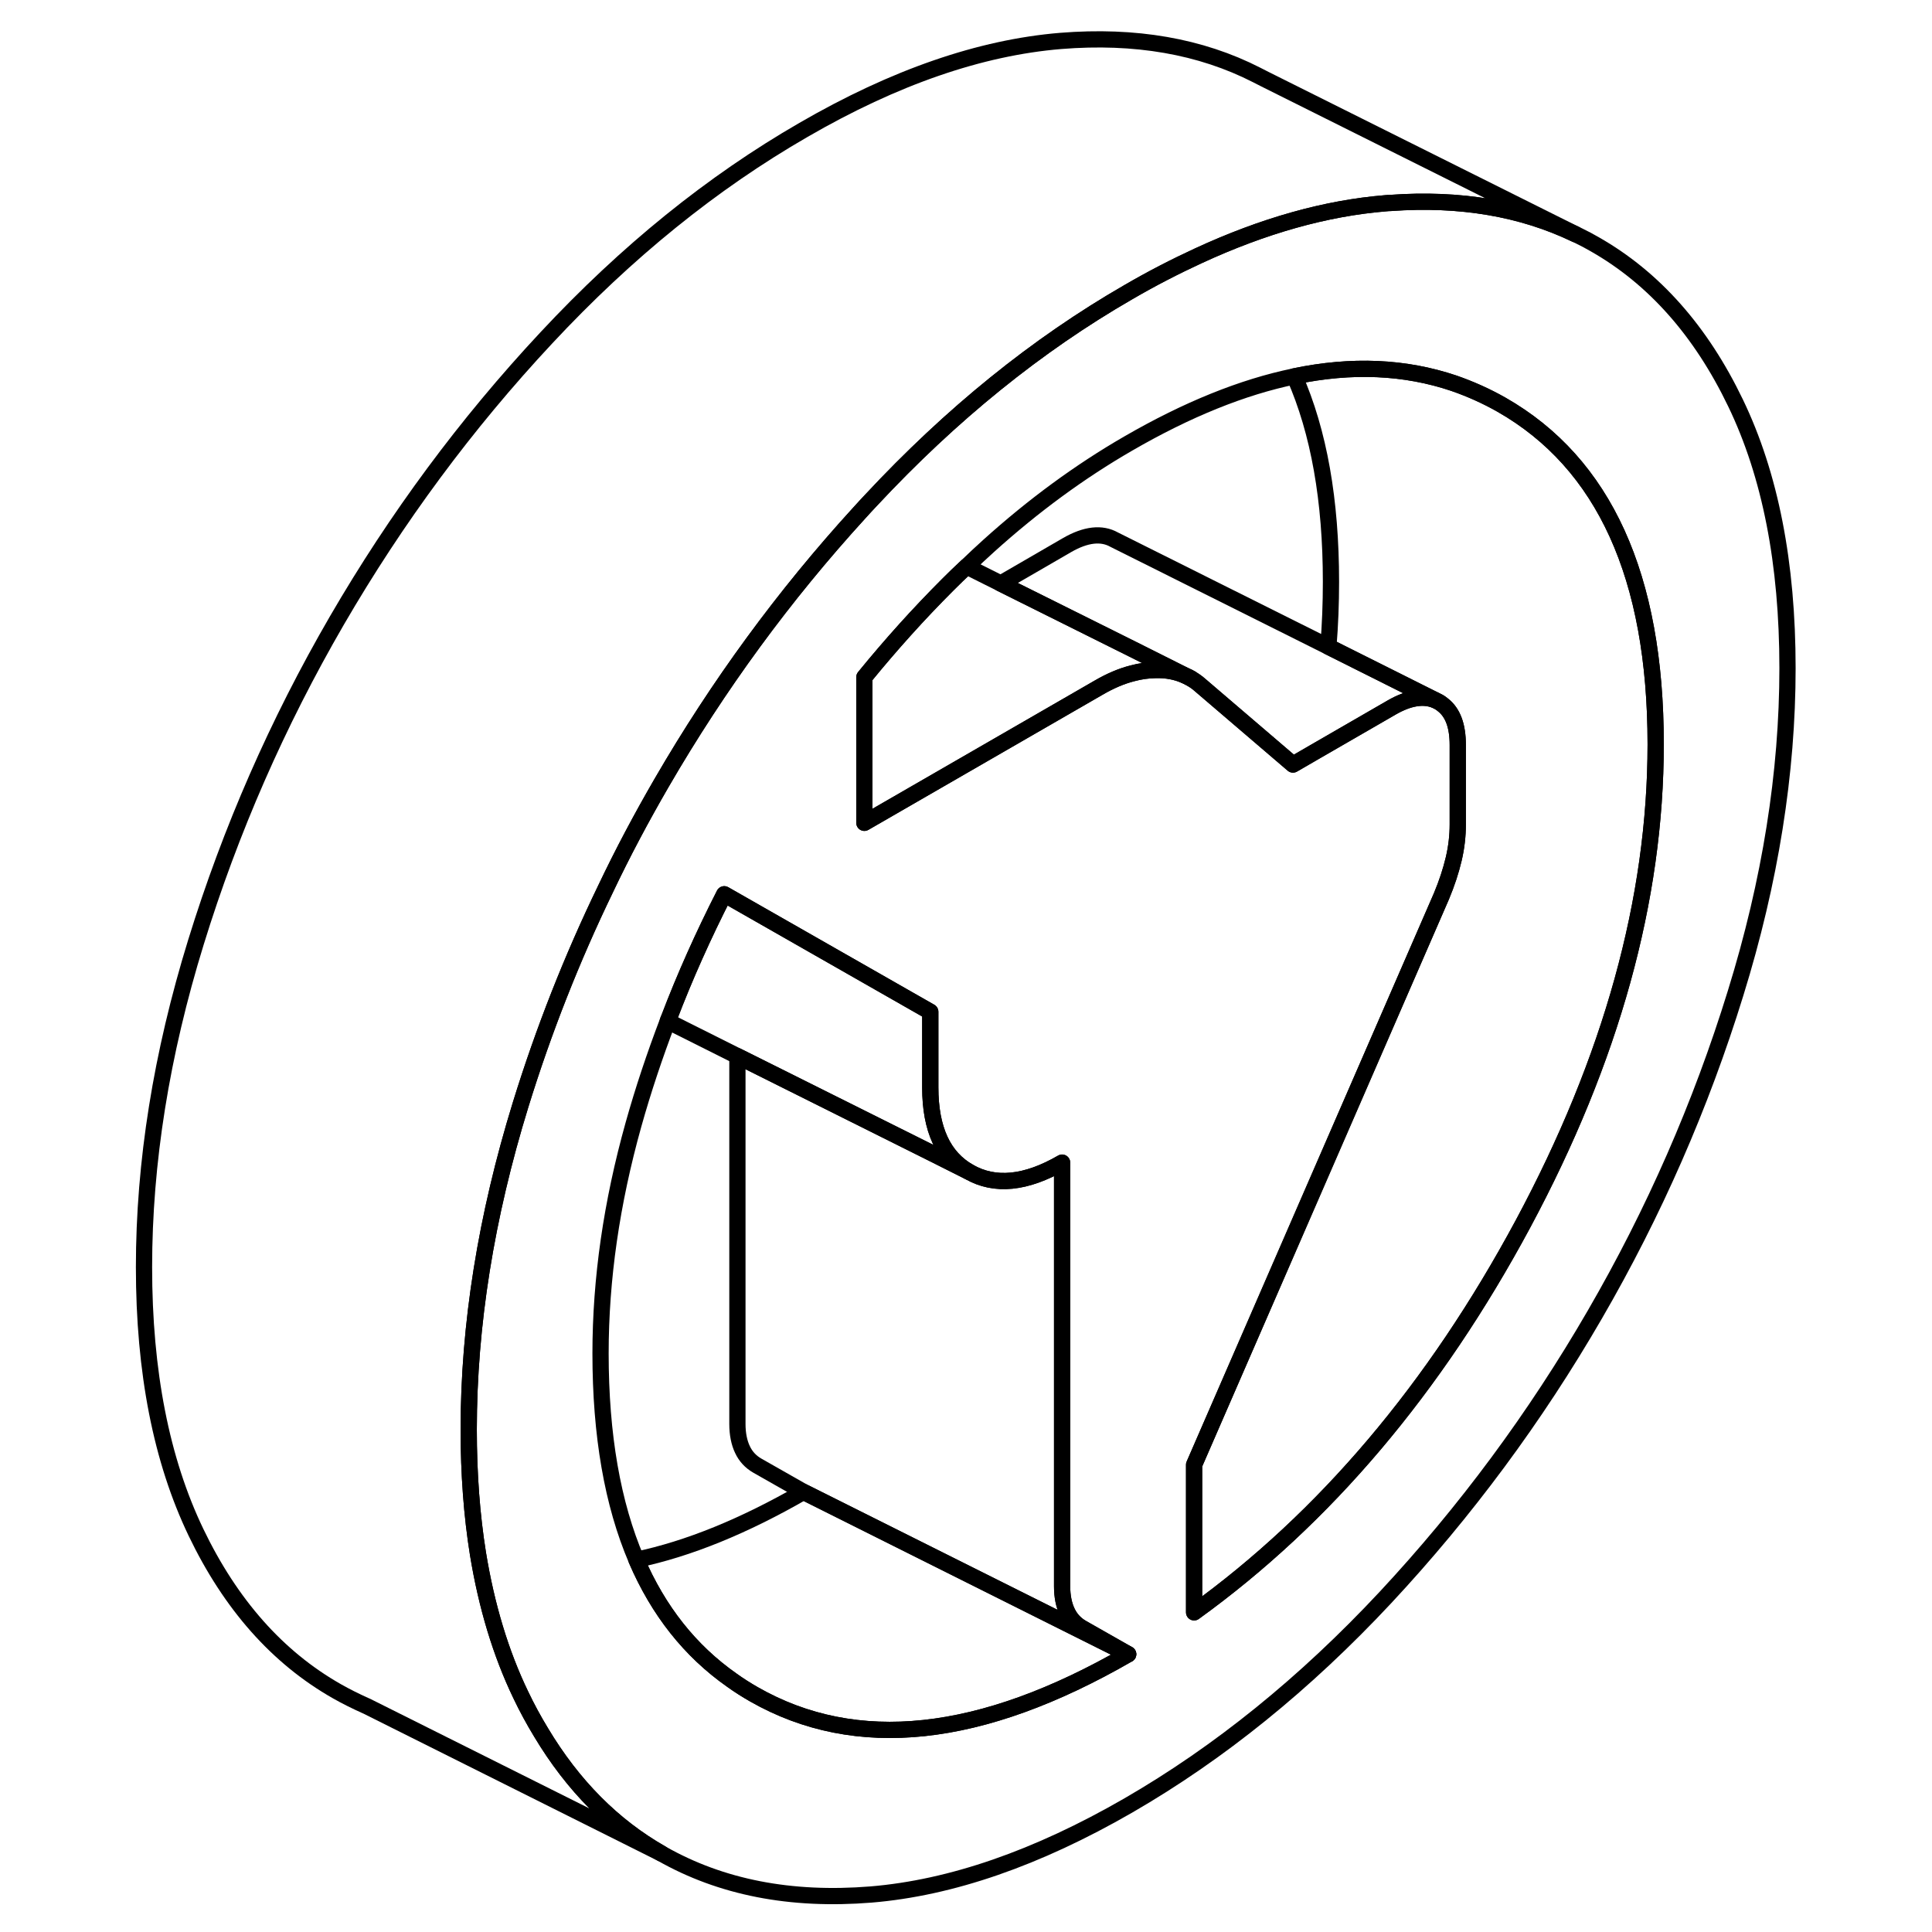 <svg width="24" height="24" viewBox="0 0 107 119" fill="none" xmlns="http://www.w3.org/2000/svg" stroke-width="1px" stroke-linecap="round" stroke-linejoin="round">
    <path d="M100.9 24.821C98.77 20.391 95.88 17.121 92.22 15.041C91.91 14.861 91.59 14.691 91.26 14.531L91.05 14.431C87.74 12.841 83.94 12.191 79.65 12.501C79.54 12.501 79.44 12.511 79.33 12.521C75.67 12.821 71.82 13.901 67.8 15.761C66.39 16.411 64.95 17.151 63.49 18.001C57.87 21.241 52.59 25.511 47.65 30.811C47.41 31.071 47.17 31.321 46.94 31.581C42.29 36.671 38.23 42.221 34.75 48.221C33.51 50.361 32.35 52.541 31.3 54.751C29.22 59.051 27.48 63.471 26.07 68.031C23.94 74.931 22.87 81.611 22.87 88.051C22.87 90.781 23.06 93.331 23.44 95.701C23.97 98.931 24.84 101.821 26.07 104.381C26.46 105.201 26.88 105.971 27.33 106.711C29.29 109.981 31.76 112.471 34.75 114.171C38.41 116.251 42.7 117.091 47.65 116.691C52.59 116.281 57.87 114.451 63.49 111.211C69.1 107.971 74.38 103.701 79.33 98.401C84.27 93.101 88.57 87.291 92.22 80.991C95.88 74.681 98.77 68.081 100.9 61.181C103.04 54.281 104.1 47.601 104.1 41.151C104.1 34.701 103.04 29.261 100.9 24.821ZM40.44 104.361C39.97 104.091 39.51 103.801 39.08 103.491C36.5 101.681 34.55 99.211 33.2 96.071C31.73 92.641 30.99 88.401 30.99 83.361C30.99 78.781 31.67 74.081 33.02 69.261C33.62 67.121 34.33 65.001 35.13 62.901C35.15 62.831 35.18 62.761 35.21 62.701C36.19 60.131 37.33 57.591 38.61 55.081L51.3 62.321V66.981C51.3 68.271 51.5 69.341 51.9 70.211C52.3 71.081 52.9 71.731 53.69 72.181C55.28 73.091 57.19 72.901 59.42 71.611V97.711C59.42 98.331 59.53 98.861 59.73 99.281C59.93 99.711 60.24 100.041 60.64 100.271L63.49 101.891C54.42 107.131 46.73 107.951 40.44 104.361ZM87.81 75.381C82.36 85.521 75.6 93.501 67.55 99.311V90.221L82.78 55.211C83.12 54.401 83.37 53.631 83.54 52.911C83.71 52.191 83.79 51.481 83.79 50.781V45.891C83.79 44.711 83.49 43.891 82.87 43.411C82.79 43.341 82.71 43.291 82.63 43.241L82.39 43.121C81.65 42.831 80.76 42.981 79.73 43.571L74.9 46.361L73.64 47.091L67.95 42.221C67.72 42.011 67.46 41.841 67.19 41.701L67.02 41.621C66.47 41.371 65.85 41.251 65.16 41.271C64.7 41.281 64.24 41.341 63.76 41.471C63.08 41.641 62.38 41.941 61.66 42.361L47.24 50.681V41.711C48.87 39.711 50.58 37.811 52.38 36.011C52.76 35.631 53.15 35.251 53.54 34.891C53.99 34.451 54.45 34.031 54.91 33.611C57.65 31.141 60.51 29.041 63.49 27.321C67.12 25.221 70.53 23.841 73.73 23.181C77.27 22.441 80.54 22.591 83.54 23.601C84.55 23.951 85.54 24.391 86.49 24.931C92.81 28.541 95.98 35.511 95.98 45.841C95.98 55.401 93.25 65.241 87.81 75.381Z" stroke="currentColor" stroke-linejoin="round"/>
    <path d="M53.69 72.181L51.52 71.091L39.42 65.051L35.13 62.901C35.15 62.831 35.18 62.761 35.21 62.701C36.19 60.131 37.33 57.591 38.61 55.081L51.3 62.321V66.981C51.3 68.271 51.5 69.341 51.9 70.211C52.3 71.081 52.9 71.731 53.69 72.181Z" stroke="currentColor" stroke-linejoin="round"/>
    <path d="M67.02 41.621C66.47 41.371 65.85 41.251 65.16 41.271C64.7 41.281 64.24 41.341 63.76 41.471C63.08 41.641 62.38 41.941 61.66 42.361L47.24 50.681V41.711C48.87 39.711 50.58 37.811 52.38 36.011C52.76 35.631 53.15 35.251 53.54 34.891L55.64 35.941L63.79 40.001L67.02 41.621Z" stroke="currentColor" stroke-linejoin="round"/>
    <path d="M63.49 101.891L43.49 91.891L40.64 90.271C40.24 90.041 39.93 89.711 39.73 89.281C39.53 88.861 39.42 88.331 39.42 87.711V65.051L51.52 71.091L53.69 72.181C55.28 73.091 57.19 72.901 59.42 71.611V97.711C59.42 98.331 59.53 98.861 59.73 99.281C59.93 99.711 60.24 100.041 60.64 100.271L63.49 101.891Z" stroke="currentColor" stroke-linejoin="round"/>
    <path d="M82.39 43.121C81.65 42.831 80.76 42.981 79.73 43.571L74.9 46.361L73.64 47.091L67.95 42.221C67.72 42.011 67.46 41.841 67.19 41.701L67.02 41.621L63.79 40.001L55.64 35.941L59.73 33.571C60.88 32.911 61.85 32.801 62.63 33.241L75.82 39.831L82.39 43.121Z" stroke="currentColor" stroke-linejoin="round"/>
    <path d="M95.98 45.841C95.98 55.401 93.25 65.241 87.81 75.381C82.36 85.521 75.6 93.501 67.55 99.311V90.221L82.78 55.211C83.12 54.401 83.37 53.631 83.54 52.911C83.71 52.191 83.79 51.481 83.79 50.781V45.891C83.79 44.711 83.49 43.891 82.87 43.411C82.79 43.341 82.71 43.291 82.63 43.241L82.39 43.121L75.82 39.831C75.93 38.491 75.98 37.161 75.98 35.841C75.98 30.821 75.24 26.611 73.73 23.181C77.27 22.441 80.54 22.591 83.54 23.601C84.55 23.951 85.54 24.391 86.49 24.931C92.81 28.541 95.98 35.511 95.98 45.841Z" stroke="currentColor" stroke-linejoin="round"/>
    <path d="M63.49 101.891C54.42 107.131 46.73 107.951 40.44 104.361C39.97 104.091 39.51 103.801 39.08 103.491C36.5 101.681 34.55 99.211 33.2 96.071C36.4 95.401 39.83 94.001 43.49 91.891L63.49 101.891Z" stroke="currentColor" stroke-linejoin="round"/>
    <path d="M91.05 14.431C87.74 12.841 83.94 12.191 79.65 12.501C79.54 12.501 79.44 12.511 79.33 12.521C75.67 12.821 71.82 13.901 67.8 15.761C66.39 16.411 64.95 17.151 63.49 18.001C57.87 21.241 52.59 25.511 47.65 30.811C47.41 31.071 47.17 31.321 46.94 31.581C42.29 36.671 38.23 42.221 34.75 48.221C33.51 50.361 32.35 52.541 31.3 54.751C29.22 59.051 27.48 63.471 26.07 68.031C23.94 74.931 22.87 81.611 22.87 88.051C22.87 90.781 23.06 93.331 23.44 95.701C23.97 98.931 24.84 101.821 26.07 104.381C26.46 105.201 26.88 105.971 27.33 106.711C29.29 109.981 31.76 112.471 34.75 114.171L16.57 105.081L16.52 105.061C15.92 104.791 15.33 104.501 14.75 104.171C11.09 102.091 8.2 98.821 6.07 94.381C3.94 89.941 2.87 84.501 2.87 78.051C2.87 71.601 3.94 64.931 6.07 58.031C8.2 51.131 11.09 44.531 14.75 38.221C18.41 31.921 22.7 26.111 27.65 20.811C32.59 15.511 37.87 11.241 43.49 8.001C49.1 4.751 54.38 2.931 59.33 2.521C63.92 2.151 67.95 2.851 71.41 4.621L71.92 4.881L91.05 14.431Z" stroke="currentColor" stroke-linejoin="round"/>
    <path d="M67.35 41.781L67.19 41.701" stroke="currentColor" stroke-linejoin="round"/>
</svg>